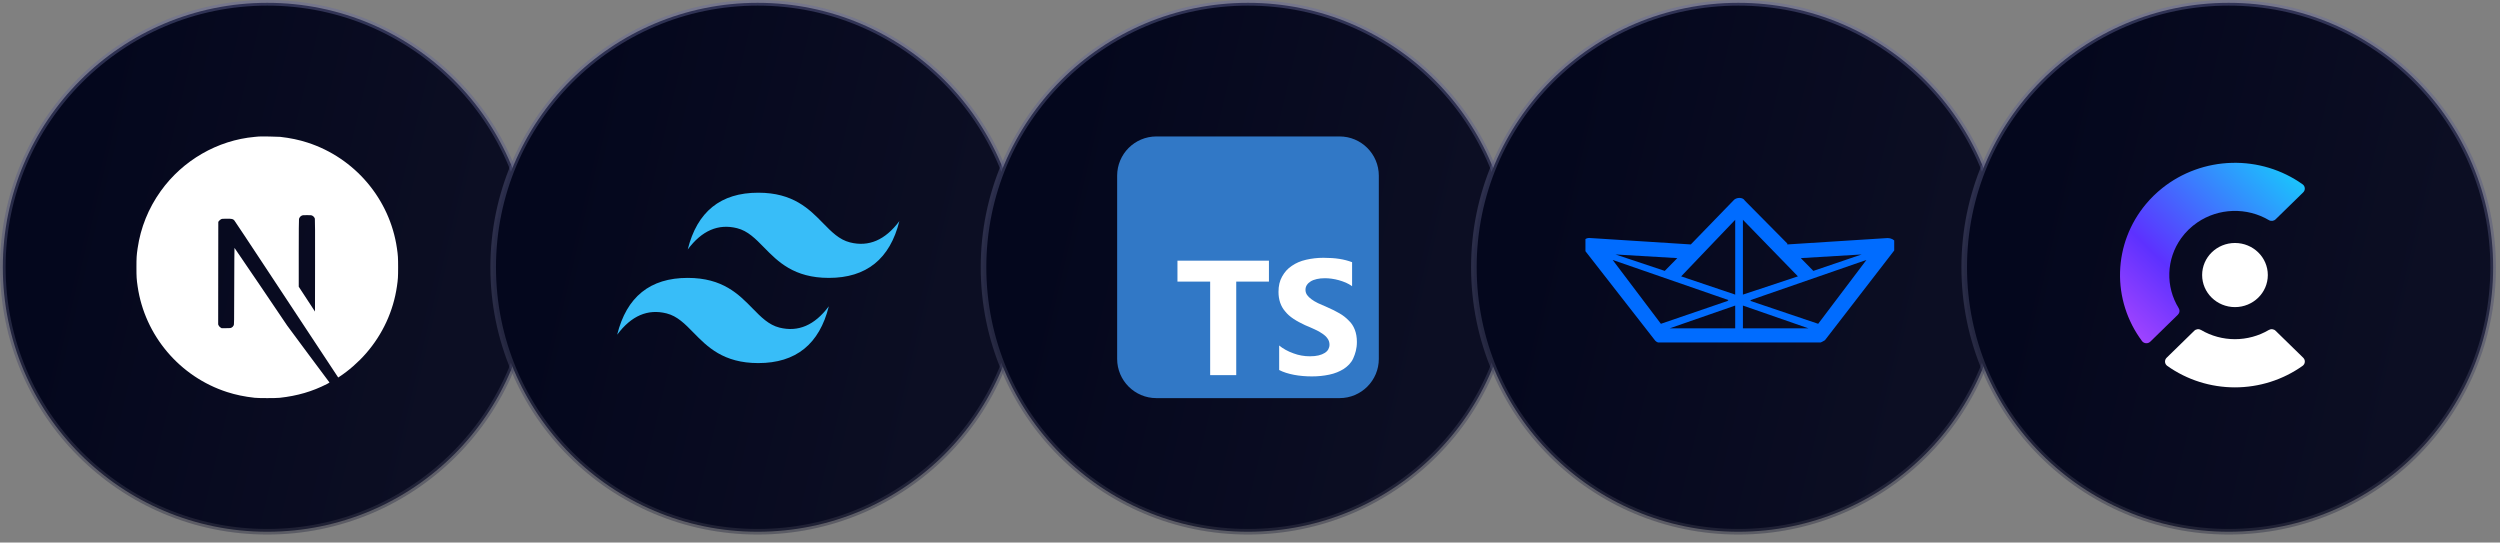 <svg width="235" height="51" viewBox="0 0 235 51" fill="none" xmlns="http://www.w3.org/2000/svg">
<rect x="0" y="0" width="235" height="51" fill="#808080" stroke="none"/>
<circle cx="25.125" cy="25.125" r="24.86" fill="url(#paint0_linear_2001_233)" stroke="url(#paint1_linear_2001_233)" stroke-width="0.527"/>
<g clip-path="url(#clip0_2001_233)">
<path d="M24.319 12.833C24.266 12.838 24.098 12.854 23.946 12.867C20.453 13.181 17.18 15.066 15.108 17.963C13.954 19.574 13.216 21.401 12.937 23.336C12.838 24.012 12.826 24.211 12.826 25.127C12.826 26.043 12.838 26.243 12.937 26.918C13.605 31.536 16.892 35.416 21.35 36.854C22.148 37.111 22.989 37.287 23.946 37.392C24.319 37.433 25.93 37.433 26.303 37.392C27.954 37.21 29.354 36.801 30.734 36.097C30.946 35.989 30.986 35.96 30.958 35.936C30.938 35.921 30.037 34.712 28.955 33.25L26.988 30.594L24.523 26.947C23.167 24.942 22.052 23.302 22.042 23.302C22.032 23.3 22.023 24.92 22.018 26.899C22.011 30.363 22.009 30.503 21.965 30.584C21.903 30.702 21.855 30.75 21.754 30.803C21.677 30.841 21.609 30.849 21.246 30.849H20.83L20.72 30.779C20.648 30.733 20.595 30.673 20.559 30.604L20.508 30.495L20.513 25.675L20.52 20.853L20.595 20.759C20.633 20.709 20.715 20.644 20.773 20.612C20.871 20.564 20.91 20.559 21.326 20.559C21.816 20.559 21.898 20.579 22.025 20.718C22.061 20.757 23.396 22.766 24.992 25.187C26.589 27.608 28.772 30.914 29.844 32.536L31.792 35.486L31.89 35.421C32.763 34.854 33.687 34.046 34.417 33.205C35.973 31.419 36.976 29.24 37.312 26.918C37.411 26.243 37.423 26.043 37.423 25.127C37.423 24.211 37.411 24.012 37.312 23.336C36.644 18.718 33.357 14.838 28.899 13.4C28.113 13.145 27.276 12.97 26.339 12.864C26.108 12.84 24.519 12.814 24.319 12.833ZM29.354 20.271C29.469 20.329 29.563 20.439 29.597 20.555C29.616 20.617 29.621 21.954 29.616 24.966L29.609 29.288L28.847 28.12L28.082 26.952V23.81C28.082 21.778 28.092 20.636 28.106 20.581C28.145 20.447 28.229 20.341 28.344 20.278C28.443 20.228 28.479 20.223 28.856 20.223C29.212 20.223 29.274 20.228 29.354 20.271Z" fill="white"/>
</g>
<circle cx="71.218" cy="25.125" r="24.86" fill="url(#paint2_linear_2001_233)" stroke="url(#paint3_linear_2001_233)" stroke-width="0.527"/>
<path fill-rule="evenodd" clip-rule="evenodd" d="M71.278 18.114C67.741 18.114 65.531 19.894 64.646 23.453C65.972 21.674 67.52 21.006 69.288 21.451C70.297 21.705 71.018 22.441 71.816 23.257C73.117 24.585 74.622 26.122 77.909 26.122C81.445 26.122 83.656 24.343 84.54 20.784C83.214 22.563 81.667 23.231 79.899 22.785C78.889 22.532 78.168 21.795 77.37 20.98C76.069 19.651 74.565 18.114 71.278 18.114ZM64.646 26.122C61.109 26.122 58.899 27.902 58.015 31.461C59.341 29.681 60.888 29.014 62.656 29.459C63.666 29.712 64.387 30.449 65.185 31.265C66.485 32.593 67.99 34.13 71.278 34.13C74.814 34.13 77.025 32.351 77.909 28.791C76.582 30.571 75.035 31.238 73.267 30.794C72.258 30.54 71.537 29.803 70.739 28.988C69.438 27.66 67.933 26.122 64.646 26.122Z" fill="#38BDF8"/>
<circle cx="117.31" cy="25.125" r="24.86" fill="url(#paint4_linear_2001_233)" stroke="url(#paint5_linear_2001_233)" stroke-width="0.527"/>
<g clip-path="url(#clip1_2001_233)">
<path d="M125.919 12.826H108.701C106.664 12.826 105.012 14.478 105.012 16.516V33.734C105.012 35.771 106.664 37.423 108.701 37.423H125.919C127.957 37.423 129.609 35.771 129.609 33.734V16.516C129.609 14.478 127.957 12.826 125.919 12.826Z" fill="#3178C6"/>
<path d="M116.206 26.47H119.28V24.5H110.681V26.47H113.755V35.261H116.206V26.47ZM120.241 34.781C120.63 34.983 121.106 35.132 121.634 35.233C122.163 35.334 122.739 35.382 123.316 35.382C123.892 35.382 124.421 35.329 124.949 35.218C125.477 35.108 125.91 34.925 126.294 34.69C126.683 34.435 127.015 34.113 127.207 33.681C127.399 33.248 127.548 32.768 127.548 32.144C127.548 31.706 127.481 31.327 127.351 30.991C127.221 30.654 127.034 30.366 126.775 30.126C126.53 29.871 126.246 29.645 125.91 29.453C125.574 29.261 125.189 29.059 124.757 28.877C124.44 28.747 124.18 28.622 123.892 28.497C123.642 28.372 123.426 28.247 123.268 28.122C123.09 27.993 122.955 27.858 122.859 27.719C122.763 27.575 122.715 27.416 122.715 27.239C122.715 27.075 122.758 26.926 122.845 26.792C122.932 26.657 123.051 26.547 123.205 26.451C123.359 26.355 123.551 26.283 123.782 26.23C124.007 26.177 124.257 26.153 124.55 26.153C124.752 26.153 124.963 26.168 125.175 26.198C125.396 26.228 125.622 26.275 125.847 26.337C126.073 26.4 126.294 26.477 126.52 26.573C126.731 26.669 126.928 26.779 127.096 26.904V24.646C126.731 24.507 126.328 24.401 125.895 24.334C125.463 24.267 124.983 24.233 124.406 24.233C123.83 24.233 123.301 24.296 122.773 24.416C122.244 24.536 121.812 24.728 121.428 24.992C121.038 25.252 120.755 25.569 120.515 26.001C120.289 26.405 120.179 26.866 120.179 27.442C120.179 28.163 120.385 28.787 120.803 29.268C121.216 29.796 121.86 30.181 122.677 30.565C123.008 30.699 123.301 30.834 123.589 30.964C123.878 31.093 124.118 31.228 124.31 31.367C124.517 31.506 124.68 31.66 124.79 31.824C124.911 31.987 124.973 32.179 124.973 32.4C124.973 32.554 124.936 32.698 124.863 32.833C124.79 32.967 124.675 33.082 124.521 33.178C124.368 33.274 124.18 33.351 123.945 33.409C123.719 33.462 123.465 33.491 123.128 33.491C122.6 33.491 122.071 33.399 121.591 33.217C121.062 33.034 120.582 32.76 120.241 32.475V34.781Z" fill="white"/>
</g>
<circle cx="163.403" cy="25.125" r="24.86" fill="url(#paint6_linear_2001_233)" stroke="url(#paint7_linear_2001_233)" stroke-width="0.527"/>
<g clip-path="url(#clip2_2001_233)">
<path fill-rule="evenodd" clip-rule="evenodd" d="M168.007 22.977L177.439 22.376C178.074 22.376 178.528 22.977 178.165 23.405L171.544 31.981C171.362 32.066 171.181 32.238 170.909 32.238H156.034C155.921 32.225 155.813 32.187 155.719 32.128C155.624 32.068 155.546 31.988 155.49 31.895L148.869 23.405C148.506 22.977 148.869 22.29 149.503 22.376L158.936 22.977L162.927 18.86C163.199 18.517 163.834 18.517 164.016 18.86L168.007 22.891V22.977ZM170.002 30.866L163.834 28.722V30.866H170.002ZM163.109 30.866V28.722L156.941 30.866H163.199H163.109ZM162.383 28.293L156.125 30.437L151.59 24.434L162.474 28.207L162.383 28.293ZM164.56 28.293L170.909 30.437L175.444 24.434L164.56 28.207V28.293ZM163.109 27.779V20.661L158.029 25.978L163.109 27.693V27.779ZM163.834 27.779V20.661L169.004 25.978L163.834 27.693V27.779ZM156.487 25.463L157.667 24.263L151.862 23.92L156.487 25.463ZM170.455 25.463L169.276 24.263L174.991 23.92L170.455 25.463Z" fill="#006CFF"/>
</g>
<circle cx="209.496" cy="25.125" r="24.86" fill="url(#paint8_linear_2001_233)" stroke="url(#paint9_linear_2001_233)" stroke-width="0.527"/>
<g clip-path="url(#clip3_2001_233)">
<path d="M216.5 18.084L213.906 20.617C213.824 20.697 213.718 20.747 213.603 20.761C213.489 20.774 213.373 20.75 213.275 20.691C212.254 20.09 211.077 19.79 209.885 19.828C208.694 19.865 207.539 20.239 206.561 20.904C205.959 21.313 205.436 21.823 205.017 22.411C204.337 23.367 203.955 24.494 203.916 25.658C203.877 26.821 204.183 27.971 204.798 28.968C204.857 29.064 204.882 29.177 204.868 29.288C204.855 29.399 204.803 29.503 204.722 29.583L202.128 32.116C202.075 32.167 202.012 32.207 201.943 32.233C201.873 32.258 201.799 32.268 201.725 32.263C201.651 32.258 201.579 32.237 201.514 32.202C201.45 32.167 201.393 32.119 201.349 32.061C199.945 30.177 199.22 27.892 199.286 25.562C199.352 23.233 200.206 20.991 201.714 19.186C202.175 18.633 202.692 18.128 203.258 17.678C205.107 16.206 207.403 15.372 209.788 15.308C212.173 15.243 214.512 15.951 216.442 17.322C216.502 17.365 216.552 17.42 216.588 17.483C216.624 17.547 216.645 17.617 216.651 17.69C216.657 17.762 216.646 17.835 216.62 17.903C216.594 17.971 216.553 18.033 216.5 18.084Z" fill="url(#paint10_linear_2001_233)"/>
<path d="M216.498 33.623L213.903 31.09C213.822 31.01 213.715 30.96 213.601 30.947C213.487 30.933 213.371 30.958 213.272 31.016C212.31 31.583 211.207 31.883 210.083 31.883C208.96 31.883 207.857 31.583 206.895 31.016C206.796 30.958 206.68 30.933 206.566 30.947C206.452 30.96 206.345 31.01 206.263 31.09L203.669 33.623C203.614 33.674 203.572 33.737 203.545 33.805C203.518 33.874 203.507 33.948 203.512 34.022C203.518 34.095 203.539 34.166 203.576 34.231C203.613 34.295 203.664 34.351 203.725 34.394C205.572 35.706 207.798 36.413 210.082 36.413C212.366 36.413 214.591 35.706 216.438 34.394C216.5 34.351 216.551 34.296 216.588 34.231C216.625 34.167 216.647 34.096 216.653 34.022C216.659 33.949 216.648 33.875 216.621 33.806C216.594 33.737 216.552 33.675 216.498 33.623Z" fill="white"/>
<path d="M210.088 28.868C211.793 28.868 213.175 27.519 213.175 25.854C213.175 24.189 211.793 22.84 210.088 22.84C208.383 22.84 207.001 24.189 207.001 25.854C207.001 27.519 208.383 28.868 210.088 28.868Z" fill="white"/>
</g>
<defs>
<linearGradient id="paint0_linear_2001_233" x1="10.675" y1="0.529" x2="48.116" y2="9.447" gradientUnits="userSpaceOnUse">
<stop stop-color="#04071D"/>
<stop offset="1" stop-color="#0C0E23"/>
</linearGradient>
<linearGradient id="paint1_linear_2001_233" x1="25.126" y1="0.529" x2="25.126" y2="49.723" gradientUnits="userSpaceOnUse">
<stop stop-color="#66699C" stop-opacity="0.43"/>
<stop offset="1" stop-color="#363749" stop-opacity="0.49"/>
</linearGradient>
<linearGradient id="paint2_linear_2001_233" x1="56.861" y1="0.529" x2="94.302" y2="9.447" gradientUnits="userSpaceOnUse">
<stop stop-color="#04071D"/>
<stop offset="1" stop-color="#0C0E23"/>
</linearGradient>
<linearGradient id="paint3_linear_2001_233" x1="71.312" y1="0.529" x2="71.312" y2="49.723" gradientUnits="userSpaceOnUse">
<stop stop-color="#66699C" stop-opacity="0.43"/>
<stop offset="1" stop-color="#363749" stop-opacity="0.49"/>
</linearGradient>
<linearGradient id="paint4_linear_2001_233" x1="103.046" y1="0.529" x2="140.488" y2="9.447" gradientUnits="userSpaceOnUse">
<stop stop-color="#04071D"/>
<stop offset="1" stop-color="#0C0E23"/>
</linearGradient>
<linearGradient id="paint5_linear_2001_233" x1="117.497" y1="0.529" x2="117.497" y2="49.723" gradientUnits="userSpaceOnUse">
<stop stop-color="#66699C" stop-opacity="0.43"/>
<stop offset="1" stop-color="#363749" stop-opacity="0.49"/>
</linearGradient>
<linearGradient id="paint6_linear_2001_233" x1="149.232" y1="0.529" x2="186.674" y2="9.447" gradientUnits="userSpaceOnUse">
<stop stop-color="#04071D"/>
<stop offset="1" stop-color="#0C0E23"/>
</linearGradient>
<linearGradient id="paint7_linear_2001_233" x1="163.683" y1="0.529" x2="163.683" y2="49.723" gradientUnits="userSpaceOnUse">
<stop stop-color="#66699C" stop-opacity="0.43"/>
<stop offset="1" stop-color="#363749" stop-opacity="0.49"/>
</linearGradient>
<linearGradient id="paint8_linear_2001_233" x1="195.418" y1="0.529" x2="232.86" y2="9.447" gradientUnits="userSpaceOnUse">
<stop stop-color="#04071D"/>
<stop offset="1" stop-color="#0C0E23"/>
</linearGradient>
<linearGradient id="paint9_linear_2001_233" x1="209.869" y1="0.529" x2="209.869" y2="49.723" gradientUnits="userSpaceOnUse">
<stop stop-color="#66699C" stop-opacity="0.43"/>
<stop offset="1" stop-color="#363749" stop-opacity="0.49"/>
</linearGradient>
<linearGradient id="paint10_linear_2001_233" x1="214.062" y1="13.757" x2="192.701" y2="35.635" gradientUnits="userSpaceOnUse">
<stop stop-color="#17CCFC"/>
<stop offset="0.5" stop-color="#5D31FF"/>
<stop offset="1" stop-color="#F35AFF"/>
</linearGradient>
<clipPath id="clip0_2001_233">
<rect width="24.547" height="24.547" fill="white" transform="translate(12.826 12.826) scale(1.002)"/>
</clipPath>
<clipPath id="clip1_2001_233">
<rect width="24.547" height="24.547" fill="white" transform="translate(105.012 12.826) scale(1.002)"/>
</clipPath>
<clipPath id="clip2_2001_233">
<rect width="28.966" height="13.693" fill="white" transform="translate(149.032 18.47) scale(1.002)"/>
</clipPath>
<clipPath id="clip3_2001_233">
<rect width="20.013" height="21.066" fill="white" transform="translate(199.281 15.304) scale(1.002)"/>
</clipPath>
</defs>
</svg>
